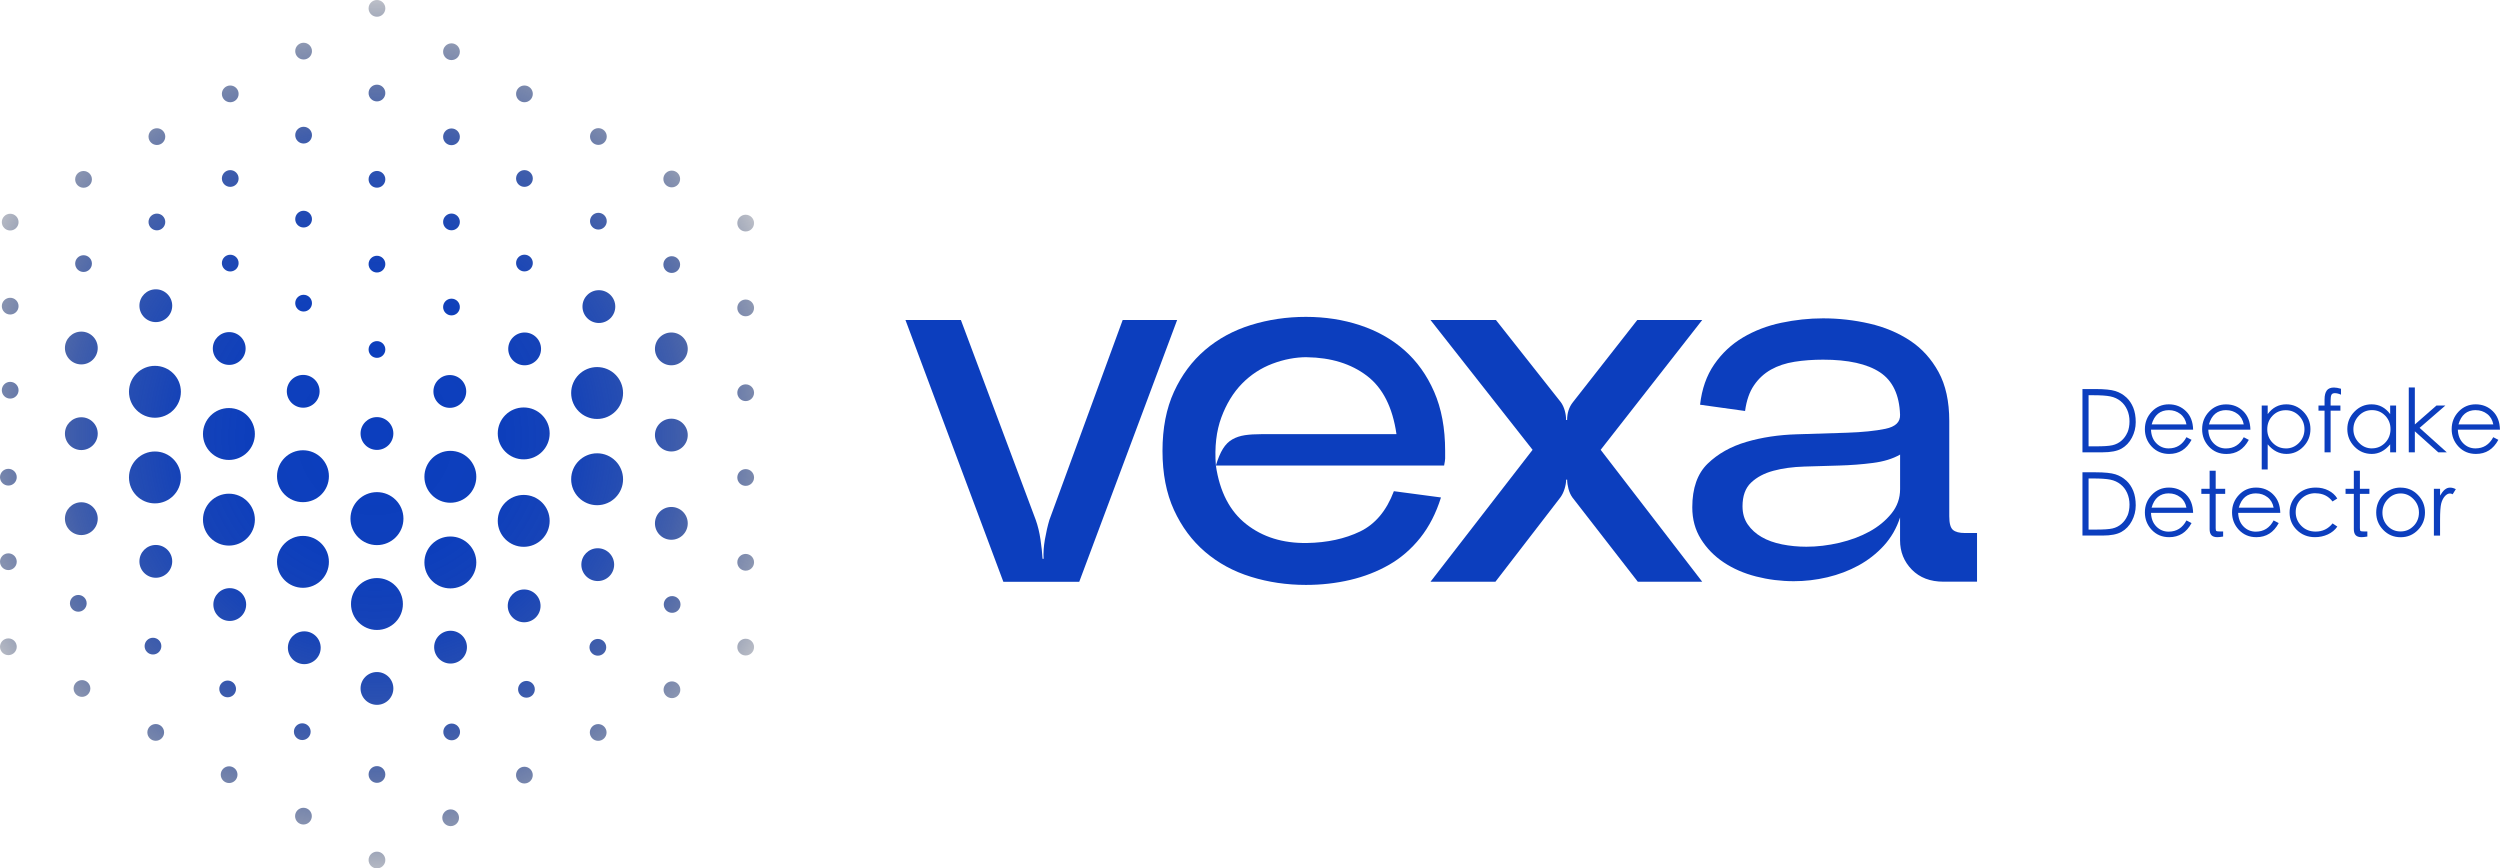 <?xml version="1.0" encoding="UTF-8"?>
<svg id="Layer_2" data-name="Layer 2" xmlns="http://www.w3.org/2000/svg" xmlns:xlink="http://www.w3.org/1999/xlink" viewBox="0 0 510.54 177.34">
  <defs>
    <style>
      .cls-1 {
        fill: url(#radial-gradient-7);
      }

      .cls-2 {
        fill: url(#radial-gradient-6);
      }

      .cls-3 {
        fill: url(#radial-gradient-5);
      }

      .cls-4 {
        fill: url(#radial-gradient-4);
      }

      .cls-5 {
        fill: url(#radial-gradient-9);
      }

      .cls-6 {
        fill: url(#radial-gradient-8);
      }

      .cls-7 {
        fill: url(#radial-gradient-3);
      }

      .cls-8 {
        fill: url(#radial-gradient-2);
      }

      .cls-9 {
        fill: url(#radial-gradient);
      }

      .cls-10 {
        fill: url(#radial-gradient-16);
      }

      .cls-11 {
        fill: url(#radial-gradient-12);
      }

      .cls-12 {
        fill: url(#radial-gradient-14);
      }

      .cls-13 {
        fill: url(#radial-gradient-13);
      }

      .cls-14 {
        fill: url(#radial-gradient-10);
      }

      .cls-15 {
        fill: url(#radial-gradient-17);
      }

      .cls-16 {
        fill: url(#radial-gradient-19);
      }

      .cls-17 {
        fill: url(#radial-gradient-11);
      }

      .cls-18 {
        fill: url(#radial-gradient-18);
      }

      .cls-19 {
        fill: url(#radial-gradient-15);
      }

      .cls-20 {
        fill: url(#radial-gradient-48);
      }

      .cls-21 {
        fill: url(#radial-gradient-47);
      }

      .cls-22 {
        fill: url(#radial-gradient-56);
      }

      .cls-23 {
        fill: url(#radial-gradient-58);
      }

      .cls-24 {
        fill: url(#radial-gradient-57);
      }

      .cls-25 {
        fill: url(#radial-gradient-44);
      }

      .cls-26 {
        fill: url(#radial-gradient-43);
      }

      .cls-27 {
        fill: url(#radial-gradient-49);
      }

      .cls-28 {
        fill: url(#radial-gradient-42);
      }

      .cls-29 {
        fill: url(#radial-gradient-40);
      }

      .cls-30 {
        fill: url(#radial-gradient-41);
      }

      .cls-31 {
        fill: url(#radial-gradient-46);
      }

      .cls-32 {
        fill: url(#radial-gradient-45);
      }

      .cls-33 {
        fill: url(#radial-gradient-25);
      }

      .cls-34 {
        fill: url(#radial-gradient-54);
      }

      .cls-35 {
        fill: url(#radial-gradient-59);
      }

      .cls-36 {
        fill: url(#radial-gradient-53);
      }

      .cls-37 {
        fill: url(#radial-gradient-52);
      }

      .cls-38 {
        fill: url(#radial-gradient-51);
      }

      .cls-39 {
        fill: url(#radial-gradient-50);
      }

      .cls-40 {
        fill: url(#radial-gradient-55);
      }

      .cls-41 {
        fill: url(#radial-gradient-35);
      }

      .cls-42 {
        fill: url(#radial-gradient-34);
      }

      .cls-43 {
        fill: url(#radial-gradient-22);
      }

      .cls-44 {
        fill: url(#radial-gradient-28);
      }

      .cls-45 {
        fill: url(#radial-gradient-23);
      }

      .cls-46 {
        fill: url(#radial-gradient-20);
      }

      .cls-47 {
        fill: url(#radial-gradient-24);
      }

      .cls-48 {
        fill: url(#radial-gradient-26);
      }

      .cls-49 {
        fill: url(#radial-gradient-29);
      }

      .cls-50 {
        fill: url(#radial-gradient-27);
      }

      .cls-51 {
        fill: url(#radial-gradient-21);
      }

      .cls-52 {
        fill: url(#radial-gradient-39);
      }

      .cls-53 {
        fill: url(#radial-gradient-38);
      }

      .cls-54 {
        fill: url(#radial-gradient-33);
      }

      .cls-55 {
        fill: url(#radial-gradient-32);
      }

      .cls-56 {
        fill: url(#radial-gradient-31);
      }

      .cls-57 {
        fill: url(#radial-gradient-30);
      }

      .cls-58 {
        fill: url(#radial-gradient-37);
      }

      .cls-59 {
        fill: url(#radial-gradient-36);
      }

      .cls-60 {
        fill: url(#radial-gradient-91);
      }

      .cls-61 {
        fill: url(#radial-gradient-90);
      }

      .cls-62 {
        fill: url(#radial-gradient-62);
      }

      .cls-63 {
        fill: url(#radial-gradient-64);
      }

      .cls-64 {
        fill: url(#radial-gradient-65);
      }

      .cls-65 {
        fill: url(#radial-gradient-63);
      }

      .cls-66 {
        fill: url(#radial-gradient-67);
      }

      .cls-67 {
        fill: url(#radial-gradient-68);
      }

      .cls-68 {
        fill: url(#radial-gradient-69);
      }

      .cls-69 {
        fill: url(#radial-gradient-70);
      }

      .cls-70 {
        fill: url(#radial-gradient-72);
      }

      .cls-71 {
        fill: url(#radial-gradient-75);
      }

      .cls-72 {
        fill: url(#radial-gradient-78);
      }

      .cls-73 {
        fill: url(#radial-gradient-77);
      }

      .cls-74 {
        fill: url(#radial-gradient-79);
      }

      .cls-75 {
        fill: url(#radial-gradient-61);
      }

      .cls-76 {
        fill: url(#radial-gradient-66);
      }

      .cls-77 {
        fill: url(#radial-gradient-60);
      }

      .cls-78 {
        fill: url(#radial-gradient-71);
      }

      .cls-79 {
        fill: url(#radial-gradient-74);
      }

      .cls-80 {
        fill: url(#radial-gradient-73);
      }

      .cls-81 {
        fill: url(#radial-gradient-76);
      }

      .cls-82 {
        fill: url(#radial-gradient-82);
      }

      .cls-83 {
        fill: url(#radial-gradient-85);
      }

      .cls-84 {
        fill: url(#radial-gradient-80);
      }

      .cls-85 {
        fill: url(#radial-gradient-83);
      }

      .cls-86 {
        fill: url(#radial-gradient-86);
      }

      .cls-87 {
        fill: url(#radial-gradient-89);
      }

      .cls-88 {
        fill: url(#radial-gradient-84);
      }

      .cls-89 {
        fill: url(#radial-gradient-87);
      }

      .cls-90 {
        fill: url(#radial-gradient-88);
      }

      .cls-91 {
        fill: url(#radial-gradient-81);
      }

      .cls-92 {
        fill: #0c3ebe;
      }
    </style>
    <radialGradient id="radial-gradient" cx="76.6" cy="89.21" fx="76.6" fy="89.21" r="97.13" gradientUnits="userSpaceOnUse">
      <stop offset="0" stop-color="#0c3ebe"/>
      <stop offset=".28" stop-color="#0b3dbb" stop-opacity=".99"/>
      <stop offset=".43" stop-color="#0b3ab3" stop-opacity=".95"/>
      <stop offset=".55" stop-color="#0a36a6" stop-opacity=".87"/>
      <stop offset=".65" stop-color="#092f92" stop-opacity=".77"/>
      <stop offset=".74" stop-color="#072779" stop-opacity=".64"/>
      <stop offset=".83" stop-color="#051d5b" stop-opacity=".48"/>
      <stop offset=".91" stop-color="#031136" stop-opacity=".29"/>
      <stop offset=".98" stop-color="#00040d" stop-opacity=".07"/>
      <stop offset="1" stop-color="#000" stop-opacity="0"/>
    </radialGradient>
    <radialGradient id="radial-gradient-2" cx="76.6" cy="89.21" fx="76.6" fy="89.21" r="97.13" xlink:href="#radial-gradient"/>
    <radialGradient id="radial-gradient-3" cx="76.6" fx="76.6" r="97.13" xlink:href="#radial-gradient"/>
    <radialGradient id="radial-gradient-4" cx="76.6" cy="89.21" fx="76.6" fy="89.21" r="97.13" xlink:href="#radial-gradient"/>
    <radialGradient id="radial-gradient-5" cx="76.6" cy="89.21" fx="76.6" fy="89.21" r="97.13" xlink:href="#radial-gradient"/>
    <radialGradient id="radial-gradient-6" cx="76.6" cy="89.21" fx="76.6" fy="89.21" r="97.13" xlink:href="#radial-gradient"/>
    <radialGradient id="radial-gradient-7" cx="76.6" cy="89.21" fx="76.6" fy="89.21" r="97.13" xlink:href="#radial-gradient"/>
    <radialGradient id="radial-gradient-8" cx="76.6" cy="89.21" fx="76.6" fy="89.21" r="97.13" xlink:href="#radial-gradient"/>
    <radialGradient id="radial-gradient-9" cx="76.6" cy="89.21" fx="76.6" fy="89.21" r="97.13" xlink:href="#radial-gradient"/>
    <radialGradient id="radial-gradient-10" cx="76.6" fx="76.6" r="97.13" xlink:href="#radial-gradient"/>
    <radialGradient id="radial-gradient-11" cx="76.6" cy="89.21" fx="76.6" fy="89.21" r="97.13" xlink:href="#radial-gradient"/>
    <radialGradient id="radial-gradient-12" cx="76.6" fx="76.6" r="97.13" xlink:href="#radial-gradient"/>
    <radialGradient id="radial-gradient-13" cx="76.6" cy="89.21" fx="76.6" fy="89.21" r="97.13" xlink:href="#radial-gradient"/>
    <radialGradient id="radial-gradient-14" cx="76.6" cy="89.21" fx="76.6" fy="89.21" r="97.13" xlink:href="#radial-gradient"/>
    <radialGradient id="radial-gradient-15" cx="76.6" fx="76.6" r="97.13" xlink:href="#radial-gradient"/>
    <radialGradient id="radial-gradient-16" cx="76.6" cy="89.21" fx="76.6" fy="89.21" r="97.13" xlink:href="#radial-gradient"/>
    <radialGradient id="radial-gradient-17" cx="76.6" cy="89.21" fx="76.6" fy="89.21" r="97.13" xlink:href="#radial-gradient"/>
    <radialGradient id="radial-gradient-18" cx="76.6" fx="76.6" r="97.13" xlink:href="#radial-gradient"/>
    <radialGradient id="radial-gradient-19" cx="76.6" cy="89.21" fx="76.6" fy="89.21" r="97.13" xlink:href="#radial-gradient"/>
    <radialGradient id="radial-gradient-20" cx="76.6" fx="76.6" r="97.13" xlink:href="#radial-gradient"/>
    <radialGradient id="radial-gradient-21" cx="76.6" cy="89.21" fx="76.6" fy="89.21" r="97.13" xlink:href="#radial-gradient"/>
    <radialGradient id="radial-gradient-22" cx="76.6" cy="89.21" fx="76.6" fy="89.21" r="97.13" xlink:href="#radial-gradient"/>
    <radialGradient id="radial-gradient-23" cy="89.21" fy="89.21" r="97.13" xlink:href="#radial-gradient"/>
    <radialGradient id="radial-gradient-24" cx="76.6" fx="76.6" r="97.13" xlink:href="#radial-gradient"/>
    <radialGradient id="radial-gradient-25" cx="76.6" cy="89.21" fx="76.6" fy="89.21" r="97.13" xlink:href="#radial-gradient"/>
    <radialGradient id="radial-gradient-26" cx="76.6" cy="89.21" fx="76.6" fy="89.21" r="97.13" xlink:href="#radial-gradient"/>
    <radialGradient id="radial-gradient-27" cx="76.6" fx="76.6" r="97.13" xlink:href="#radial-gradient"/>
    <radialGradient id="radial-gradient-28" cx="76.6" cy="89.21" fx="76.6" fy="89.21" r="97.13" xlink:href="#radial-gradient"/>
    <radialGradient id="radial-gradient-29" cx="76.6" cy="89.21" fx="76.6" fy="89.21" r="97.13" xlink:href="#radial-gradient"/>
    <radialGradient id="radial-gradient-30" cx="76.6" cy="89.21" fx="76.6" fy="89.21" r="97.13" xlink:href="#radial-gradient"/>
    <radialGradient id="radial-gradient-31" cx="76.6" fx="76.6" r="97.13" xlink:href="#radial-gradient"/>
    <radialGradient id="radial-gradient-32" r="97.13" xlink:href="#radial-gradient"/>
    <radialGradient id="radial-gradient-33" cx="76.6" cy="89.21" fx="76.6" fy="89.21" r="97.13" xlink:href="#radial-gradient"/>
    <radialGradient id="radial-gradient-34" cx="76.6" fx="76.6" r="97.13" xlink:href="#radial-gradient"/>
    <radialGradient id="radial-gradient-35" cx="76.6" cy="89.21" fx="76.6" fy="89.21" r="97.13" xlink:href="#radial-gradient"/>
    <radialGradient id="radial-gradient-36" cx="76.6" cy="89.21" fx="76.6" fy="89.21" r="97.13" xlink:href="#radial-gradient"/>
    <radialGradient id="radial-gradient-37" cx="76.6" cy="89.21" fx="76.6" fy="89.21" r="97.13" xlink:href="#radial-gradient"/>
    <radialGradient id="radial-gradient-38" cx="76.6" cy="89.21" fx="76.6" fy="89.21" r="97.13" xlink:href="#radial-gradient"/>
    <radialGradient id="radial-gradient-39" cx="76.6" cy="89.21" fx="76.6" fy="89.21" r="97.13" xlink:href="#radial-gradient"/>
    <radialGradient id="radial-gradient-40" cx="76.6" cy="89.21" fx="76.6" fy="89.21" r="97.13" xlink:href="#radial-gradient"/>
    <radialGradient id="radial-gradient-41" cx="76.6" cy="89.21" fx="76.6" fy="89.21" r="97.13" xlink:href="#radial-gradient"/>
    <radialGradient id="radial-gradient-42" cx="76.6" fx="76.6" r="97.13" xlink:href="#radial-gradient"/>
    <radialGradient id="radial-gradient-43" cx="76.6" fx="76.6" r="97.13" xlink:href="#radial-gradient"/>
    <radialGradient id="radial-gradient-44" cx="76.6" cy="89.21" fx="76.6" fy="89.21" r="97.13" xlink:href="#radial-gradient"/>
    <radialGradient id="radial-gradient-45" cx="76.6" cy="89.21" fx="76.6" fy="89.21" r="97.13" xlink:href="#radial-gradient"/>
    <radialGradient id="radial-gradient-46" cx="76.6" cy="89.21" fx="76.6" fy="89.21" r="97.13" xlink:href="#radial-gradient"/>
    <radialGradient id="radial-gradient-47" cx="76.6" cy="89.21" fx="76.6" fy="89.21" r="97.13" xlink:href="#radial-gradient"/>
    <radialGradient id="radial-gradient-48" cx="76.6" cy="89.21" fx="76.6" fy="89.21" r="97.13" xlink:href="#radial-gradient"/>
    <radialGradient id="radial-gradient-49" cx="76.6" cy="89.21" fx="76.6" fy="89.21" r="97.13" xlink:href="#radial-gradient"/>
    <radialGradient id="radial-gradient-50" cx="76.6" fx="76.6" r="97.13" xlink:href="#radial-gradient"/>
    <radialGradient id="radial-gradient-51" cx="76.6" cy="89.21" fx="76.6" fy="89.21" r="97.13" xlink:href="#radial-gradient"/>
    <radialGradient id="radial-gradient-52" cx="76.6" cy="89.21" fx="76.6" fy="89.21" r="97.13" xlink:href="#radial-gradient"/>
    <radialGradient id="radial-gradient-53" cx="76.6" cy="89.21" fx="76.6" fy="89.21" r="97.13" xlink:href="#radial-gradient"/>
    <radialGradient id="radial-gradient-54" cy="89.21" fy="89.21" r="97.13" xlink:href="#radial-gradient"/>
    <radialGradient id="radial-gradient-55" r="97.13" xlink:href="#radial-gradient"/>
    <radialGradient id="radial-gradient-56" cy="89.21" fy="89.21" r="97.13" xlink:href="#radial-gradient"/>
    <radialGradient id="radial-gradient-57" r="97.13" xlink:href="#radial-gradient"/>
    <radialGradient id="radial-gradient-58" cx="76.6" fx="76.6" r="97.13" xlink:href="#radial-gradient"/>
    <radialGradient id="radial-gradient-59" cx="76.6" cy="89.21" fx="76.6" fy="89.21" r="97.13" xlink:href="#radial-gradient"/>
    <radialGradient id="radial-gradient-60" cx="76.6" cy="89.21" fx="76.6" fy="89.21" r="97.13" xlink:href="#radial-gradient"/>
    <radialGradient id="radial-gradient-61" cx="76.6" cy="89.21" fx="76.6" fy="89.21" r="97.13" xlink:href="#radial-gradient"/>
    <radialGradient id="radial-gradient-62" cx="76.6" cy="89.21" fx="76.6" fy="89.21" r="97.13" xlink:href="#radial-gradient"/>
    <radialGradient id="radial-gradient-63" cx="76.6" cy="89.22" fx="76.6" fy="89.22" r="97.13" xlink:href="#radial-gradient"/>
    <radialGradient id="radial-gradient-64" cx="76.6" cy="89.21" fx="76.6" fy="89.21" r="97.13" xlink:href="#radial-gradient"/>
    <radialGradient id="radial-gradient-65" cx="76.6" cy="89.21" fx="76.6" fy="89.21" r="97.13" xlink:href="#radial-gradient"/>
    <radialGradient id="radial-gradient-66" cx="76.6" cy="89.21" fx="76.6" fy="89.21" r="97.13" xlink:href="#radial-gradient"/>
    <radialGradient id="radial-gradient-67" cx="76.6" cy="89.21" fx="76.6" fy="89.21" r="97.13" xlink:href="#radial-gradient"/>
    <radialGradient id="radial-gradient-68" cx="76.6" fx="76.6" r="97.13" xlink:href="#radial-gradient"/>
    <radialGradient id="radial-gradient-69" cx="76.6" cy="89.21" fx="76.6" fy="89.21" r="97.13" xlink:href="#radial-gradient"/>
    <radialGradient id="radial-gradient-70" cx="76.6" cy="89.21" fx="76.6" fy="89.21" r="97.13" xlink:href="#radial-gradient"/>
    <radialGradient id="radial-gradient-71" cx="76.6" fx="76.6" r="97.13" xlink:href="#radial-gradient"/>
    <radialGradient id="radial-gradient-72" cx="76.6" cy="89.21" fx="76.6" fy="89.21" r="97.13" xlink:href="#radial-gradient"/>
    <radialGradient id="radial-gradient-73" cx="76.6" cy="89.21" fx="76.6" fy="89.21" r="97.13" xlink:href="#radial-gradient"/>
    <radialGradient id="radial-gradient-74" cx="76.6" cy="89.21" fx="76.6" fy="89.21" r="97.13" xlink:href="#radial-gradient"/>
    <radialGradient id="radial-gradient-75" cx="76.6" cy="89.21" fx="76.6" fy="89.21" r="97.13" xlink:href="#radial-gradient"/>
    <radialGradient id="radial-gradient-76" cx="76.6" cy="89.21" fx="76.6" fy="89.21" r="97.13" xlink:href="#radial-gradient"/>
    <radialGradient id="radial-gradient-77" cx="76.6" cy="89.21" fx="76.6" fy="89.21" r="97.13" xlink:href="#radial-gradient"/>
    <radialGradient id="radial-gradient-78" cx="76.6" cy="89.21" fx="76.6" fy="89.21" r="97.13" xlink:href="#radial-gradient"/>
    <radialGradient id="radial-gradient-79" cx="76.6" cy="89.21" fx="76.6" fy="89.21" r="97.13" xlink:href="#radial-gradient"/>
    <radialGradient id="radial-gradient-80" cx="76.6" cy="89.21" fx="76.6" fy="89.21" r="97.13" xlink:href="#radial-gradient"/>
    <radialGradient id="radial-gradient-81" cx="76.6" cy="89.21" fx="76.6" fy="89.21" r="97.13" xlink:href="#radial-gradient"/>
    <radialGradient id="radial-gradient-82" cx="76.6" cy="89.21" fx="76.6" fy="89.21" r="97.13" xlink:href="#radial-gradient"/>
    <radialGradient id="radial-gradient-83" cx="76.6" cy="89.21" fx="76.6" fy="89.21" r="97.13" xlink:href="#radial-gradient"/>
    <radialGradient id="radial-gradient-84" cx="76.6" cy="89.21" fx="76.6" fy="89.21" r="97.13" xlink:href="#radial-gradient"/>
    <radialGradient id="radial-gradient-85" cx="76.6" cy="89.21" fx="76.6" fy="89.21" r="97.13" xlink:href="#radial-gradient"/>
    <radialGradient id="radial-gradient-86" cx="76.6" cy="89.21" fx="76.6" fy="89.21" r="97.13" xlink:href="#radial-gradient"/>
    <radialGradient id="radial-gradient-87" cx="76.6" cy="89.21" fx="76.6" fy="89.21" r="97.13" xlink:href="#radial-gradient"/>
    <radialGradient id="radial-gradient-88" cx="76.6" cy="89.21" fx="76.6" fy="89.21" r="97.13" xlink:href="#radial-gradient"/>
    <radialGradient id="radial-gradient-89" cx="76.6" cy="89.21" fx="76.6" fy="89.21" r="97.13" xlink:href="#radial-gradient"/>
    <radialGradient id="radial-gradient-90" cx="76.6" cy="89.21" fx="76.6" fy="89.21" r="97.13" xlink:href="#radial-gradient"/>
    <radialGradient id="radial-gradient-91" cx="76.6" cy="89.21" fx="76.6" fy="89.21" r="97.13" xlink:href="#radial-gradient"/>
  </defs>
  <g id="Layer_1-2" data-name="Layer 1">
    <g>
      <g>
        <path class="cls-92" d="M184.9,65.35h11.33l15.29,40.84c.43,1.21.75,2.53.96,3.96.21,1.43.36,2.75.43,3.96h.21c-.07-1.21.02-2.53.27-3.96.25-1.42.55-2.74.91-3.96l14.97-40.84h11.12l-19.99,53.46h-15.5l-19.99-53.46Z"/>
        <path class="cls-92" d="M266.69,119.45c-3.92,0-7.66-.55-11.23-1.66-3.57-1.1-6.68-2.8-9.35-5.08-2.67-2.28-4.79-5.13-6.36-8.55-1.57-3.42-2.35-7.45-2.35-12.08s.78-8.66,2.35-12.08c1.57-3.42,3.69-6.27,6.36-8.55,2.67-2.28,5.79-3.97,9.35-5.08,3.56-1.1,7.3-1.66,11.23-1.66s7.61.57,11.06,1.71c3.46,1.14,6.47,2.83,9.03,5.08s4.6,5.08,6.09,8.5c1.5,3.42,2.25,7.45,2.25,12.08v1.55c0,.25-.07.73-.21,1.44h-46.61c.78,5.35,2.85,9.34,6.2,11.97,3.35,2.64,7.48,3.92,12.4,3.85,4.13-.07,7.75-.86,10.85-2.35,3.1-1.5,5.4-4.24,6.9-8.23l9.62,1.28c-1,3.21-2.41,5.95-4.22,8.23-1.82,2.28-3.94,4.12-6.36,5.51-2.42,1.39-5.08,2.42-7.96,3.1-2.89.68-5.9,1.02-9.03,1.02ZM266.9,72.94c-2.35,0-4.7.45-7.06,1.34-2.35.89-4.42,2.25-6.2,4.06-1.78,1.82-3.19,4.12-4.22,6.9-1.03,2.78-1.41,6.06-1.12,9.83.43-1.42.91-2.57,1.44-3.42.53-.86,1.18-1.5,1.92-1.92.75-.43,1.6-.71,2.57-.86.96-.14,2.08-.21,3.37-.21h27.58c-.79-5.49-2.8-9.46-6.04-11.92s-7.32-3.72-12.24-3.79Z"/>
        <path class="cls-92" d="M292.13,65.35h13.36l13.26,16.79c.36.5.62,1.07.8,1.71.18.64.27,1.28.27,1.92h.21c0-1.42.39-2.64,1.18-3.63l13.15-16.79h13.26l-20.74,26.51,20.74,26.94h-13.15l-13.36-17.21c-.36-.5-.62-1.09-.8-1.76-.18-.68-.27-1.3-.27-1.87h-.21c0,.57-.11,1.19-.32,1.87-.21.68-.5,1.27-.86,1.76l-13.26,17.21h-13.26l20.85-26.94-20.85-26.51Z"/>
        <path class="cls-92" d="M388.03,105.65c-.71,2.21-1.82,4.13-3.31,5.77-1.5,1.64-3.23,2.99-5.19,4.06-1.96,1.07-4.08,1.87-6.36,2.41-2.28.54-4.56.8-6.84.8-2.64,0-5.2-.32-7.7-.96-2.5-.64-4.7-1.6-6.63-2.89-1.92-1.28-3.47-2.87-4.65-4.76-1.18-1.89-1.76-4.04-1.76-6.47,0-3.92,1.05-6.9,3.15-8.93,2.1-2.03,4.74-3.51,7.91-4.44,3.17-.93,6.59-1.44,10.26-1.55,3.67-.11,7.09-.21,10.26-.32,3.17-.11,5.79-.37,7.86-.8,2.07-.43,3.06-1.39,2.99-2.89-.14-4.06-1.52-6.95-4.12-8.66-2.6-1.71-6.47-2.57-11.6-2.57-2.07,0-4.01.14-5.83.43-1.82.29-3.42.82-4.81,1.6-1.39.79-2.55,1.85-3.47,3.21-.93,1.35-1.53,3.1-1.82,5.24l-9.19-1.28c.36-3.21,1.32-5.95,2.89-8.23,1.57-2.28,3.53-4.12,5.88-5.51,2.35-1.39,4.95-2.39,7.8-2.99,2.85-.6,5.7-.91,8.55-.91,3.21,0,6.36.36,9.46,1.07,3.1.71,5.86,1.87,8.29,3.47,2.42,1.6,4.36,3.74,5.83,6.42,1.46,2.67,2.19,6,2.19,10v19.46c0,1.43.25,2.35.75,2.78.5.43,1.32.64,2.46.64h2.46v9.94h-6.84c-2.71,0-4.86-.82-6.47-2.46-1.6-1.64-2.41-3.63-2.41-5.99v-4.7ZM355.85,103.41c0,1.43.36,2.66,1.07,3.69.71,1.03,1.66,1.89,2.83,2.57,1.18.68,2.57,1.18,4.17,1.5,1.6.32,3.26.48,4.97.48,2.21,0,4.45-.27,6.74-.8,2.28-.54,4.33-1.3,6.15-2.3,1.82-1,3.31-2.23,4.49-3.69,1.18-1.46,1.76-3.12,1.76-4.97v-7.06c-1.5.86-3.35,1.43-5.56,1.71-2.21.29-4.51.46-6.9.53-2.39.07-4.76.14-7.11.21-2.35.07-4.46.36-6.31.86-1.85.5-3.37,1.3-4.54,2.41-1.18,1.11-1.76,2.73-1.76,4.86Z"/>
      </g>
      <g>
        <path class="cls-92" d="M434.21,81.14c-.62-.58-1.37-1.01-2.22-1.28-.86-.27-2.21-.41-4.04-.41h-2.68v12.92h4.12c1.68,0,2.97-.25,3.86-.76.89-.5,1.6-1.25,2.12-2.24.52-.99.78-2.05.78-3.17s-.17-2.1-.5-2.94c-.34-.84-.82-1.55-1.44-2.13ZM434.45,88.31c-.28.66-.68,1.22-1.21,1.68-.53.46-1.14.77-1.84.93s-1.83.23-3.39.23h-1.49v-10.44h.92c1.55,0,2.72.08,3.52.24s1.49.48,2.08.95,1.04,1.06,1.36,1.78c.32.72.48,1.51.48,2.36s-.14,1.61-.41,2.27Z"/>
        <path class="cls-92" d="M442.92,82.57c-1.39,0-2.55.5-3.49,1.49s-1.41,2.19-1.41,3.58.47,2.58,1.4,3.57c.94.99,2.12,1.49,3.56,1.49,2.02,0,3.54-.96,4.57-2.88l-1.04-.54c-.8,1.52-2.02,2.29-3.64,2.29-.98,0-1.82-.35-2.51-1.05-.69-.7-1.05-1.63-1.09-2.78h8.6c-.04-1.6-.52-2.86-1.47-3.78-.94-.92-2.11-1.39-3.49-1.39ZM439.4,86.68c.55-1.94,1.73-2.92,3.53-2.92.88,0,1.65.26,2.32.77s1.09,1.23,1.26,2.14h-7.11Z"/>
        <path class="cls-92" d="M459.25,89.83l-1.04-.54c-.8,1.52-2.02,2.29-3.64,2.29-.98,0-1.82-.35-2.51-1.05-.69-.7-1.05-1.63-1.09-2.78h8.6c-.04-1.6-.52-2.86-1.47-3.78-.94-.92-2.11-1.39-3.49-1.39s-2.55.5-3.49,1.49-1.41,2.19-1.41,3.58.47,2.58,1.4,3.57c.94.99,2.12,1.49,3.56,1.49,2.02,0,3.54-.96,4.57-2.88ZM454.63,83.76c.88,0,1.65.26,2.32.77s1.09,1.23,1.26,2.14h-7.11c.55-1.94,1.73-2.92,3.53-2.92Z"/>
        <path class="cls-92" d="M471.83,87.63c0-1.39-.49-2.58-1.46-3.57-.97-.99-2.13-1.49-3.47-1.49-1.56,0-2.83.67-3.8,2v-1.75h-1.22v13.05h1.22v-5.13c1.09,1.31,2.37,1.96,3.83,1.96,1.34,0,2.5-.5,3.46-1.49s1.44-2.19,1.44-3.58ZM466.8,91.57c-1.04,0-1.93-.38-2.67-1.12s-1.12-1.68-1.12-2.78.36-2.03,1.09-2.78c.73-.75,1.62-1.12,2.69-1.12s1.97.38,2.71,1.14c.74.76,1.11,1.68,1.11,2.75s-.38,2.02-1.12,2.78-1.64,1.14-2.68,1.14Z"/>
        <path class="cls-92" d="M475.18,79.73c-.31.4-.47,1.01-.47,1.85v1.24h-1.24v1.04h1.24v8.51h1.24v-8.51h2v-1.04h-2v-1.04c0-.53.05-.91.16-1.14.11-.23.34-.35.71-.35s.78.1,1.25.31v-1.21c-.58-.17-1.06-.25-1.44-.25-.66,0-1.15.2-1.46.59Z"/>
        <path class="cls-92" d="M488.11,90.74v1.64h1.21v-9.56h-1.21v1.75c-.97-1.33-2.24-2-3.8-2-1.36,0-2.52.5-3.49,1.49-.97.99-1.46,2.18-1.46,3.56s.48,2.58,1.45,3.58c.97,1,2.15,1.5,3.56,1.5s2.65-.65,3.74-1.96ZM484.39,91.57c-1.04,0-1.93-.39-2.67-1.16-.74-.77-1.12-1.69-1.12-2.75s.37-1.97,1.1-2.75c.73-.77,1.63-1.16,2.69-1.16s1.96.38,2.69,1.12c.73.75,1.1,1.67,1.1,2.76s-.37,2.06-1.12,2.81c-.74.75-1.64,1.12-2.67,1.12Z"/>
        <polygon class="cls-92" points="493.15 88.08 497.94 92.38 499.68 92.38 494.12 87.38 499.38 82.82 497.56 82.82 493.15 86.68 493.15 79.13 491.91 79.13 491.91 92.38 493.15 92.38 493.15 88.08"/>
        <path class="cls-92" d="M505.53,91.57c-.98,0-1.82-.35-2.51-1.05-.69-.7-1.05-1.63-1.09-2.78h8.6c-.04-1.6-.52-2.86-1.47-3.78-.94-.92-2.11-1.39-3.49-1.39s-2.55.5-3.49,1.49-1.41,2.19-1.41,3.58.47,2.58,1.4,3.57c.94.99,2.12,1.49,3.56,1.49,2.02,0,3.54-.96,4.57-2.88l-1.04-.54c-.8,1.52-2.02,2.29-3.64,2.29ZM505.59,83.76c.88,0,1.65.26,2.32.77s1.09,1.23,1.26,2.14h-7.11c.55-1.94,1.73-2.92,3.53-2.92Z"/>
        <path class="cls-92" d="M434.21,98.14c-.62-.58-1.37-1.01-2.22-1.28-.86-.27-2.21-.41-4.04-.41h-2.68v12.92h4.12c1.68,0,2.97-.25,3.86-.76.89-.5,1.6-1.25,2.12-2.24.52-.99.78-2.05.78-3.17s-.17-2.1-.5-2.94c-.34-.84-.82-1.55-1.44-2.13ZM434.45,105.31c-.28.66-.68,1.22-1.21,1.68-.53.46-1.14.77-1.84.93s-1.83.23-3.39.23h-1.49v-10.44h.92c1.55,0,2.72.08,3.52.24s1.49.48,2.08.95,1.04,1.06,1.36,1.78c.32.72.48,1.51.48,2.36s-.14,1.61-.41,2.27Z"/>
        <path class="cls-92" d="M446.41,100.96c-.94-.92-2.11-1.39-3.49-1.39s-2.55.5-3.49,1.49-1.41,2.19-1.41,3.58.47,2.58,1.4,3.57c.94.99,2.12,1.49,3.56,1.49,2.02,0,3.54-.96,4.57-2.88l-1.04-.54c-.8,1.52-2.02,2.29-3.64,2.29-.98,0-1.82-.35-2.51-1.05-.69-.7-1.05-1.63-1.09-2.78h8.6c-.04-1.6-.52-2.86-1.47-3.78ZM442.92,100.76c.88,0,1.65.26,2.32.77s1.09,1.23,1.26,2.14h-7.11c.55-1.94,1.73-2.92,3.53-2.92Z"/>
        <path class="cls-92" d="M452.48,96.13h-1.24v3.69h-1.69v1.04h1.69v7.2c0,.56.13.98.38,1.24s.65.4,1.19.4c.29,0,.68-.04,1.19-.13v-1.04h-.74c-.35,0-.56-.03-.65-.09-.08-.06-.13-.25-.13-.58v-7h1.94v-1.04h-1.94v-3.69Z"/>
        <path class="cls-92" d="M464.21,100.96c-.94-.92-2.11-1.39-3.49-1.39s-2.55.5-3.49,1.49-1.41,2.19-1.41,3.58.47,2.58,1.4,3.57c.94.99,2.12,1.49,3.56,1.49,2.02,0,3.54-.96,4.57-2.88l-1.04-.54c-.8,1.52-2.02,2.29-3.64,2.29-.98,0-1.82-.35-2.51-1.05-.69-.7-1.05-1.63-1.09-2.78h8.6c-.04-1.6-.52-2.86-1.47-3.78ZM460.73,100.76c.88,0,1.65.26,2.32.77s1.09,1.23,1.26,2.14h-7.11c.55-1.94,1.73-2.92,3.53-2.92Z"/>
        <path class="cls-92" d="M472.88,100.74c1.46,0,2.62.56,3.46,1.67l.97-.61c-.42-.7-1.02-1.24-1.81-1.64-.79-.4-1.64-.59-2.57-.59-1.57,0-2.86.5-3.86,1.5-1,1-1.5,2.21-1.5,3.61s.5,2.59,1.49,3.56c.99.97,2.22,1.46,3.7,1.46.94,0,1.81-.19,2.62-.56.81-.37,1.46-.91,1.94-1.6l-.97-.65c-.9,1.12-2.05,1.67-3.46,1.67-1.18,0-2.15-.39-2.92-1.17-.77-.78-1.15-1.72-1.15-2.81s.39-2.01,1.17-2.75c.78-.74,1.75-1.11,2.9-1.11Z"/>
        <path class="cls-92" d="M481.93,96.13h-1.24v3.69h-1.69v1.04h1.69v7.2c0,.56.13.98.38,1.24s.65.4,1.19.4c.29,0,.68-.04,1.19-.13v-1.04h-.74c-.35,0-.56-.03-.65-.09-.08-.06-.13-.25-.13-.58v-7h1.94v-1.04h-1.94v-3.69Z"/>
        <path class="cls-92" d="M490.24,99.57c-1.39,0-2.56.5-3.53,1.49s-1.45,2.2-1.45,3.6.48,2.57,1.44,3.56c.96.99,2.14,1.49,3.55,1.49s2.58-.5,3.54-1.49,1.43-2.18,1.43-3.57-.48-2.59-1.45-3.58c-.97-1-2.14-1.49-3.53-1.49ZM492.89,107.41c-.73.75-1.61,1.12-2.66,1.12s-1.93-.37-2.64-1.12-1.06-1.65-1.06-2.72.37-1.99,1.1-2.76c.73-.77,1.6-1.16,2.62-1.16s1.89.39,2.63,1.16c.74.77,1.11,1.69,1.11,2.75s-.36,1.98-1.09,2.73Z"/>
        <path class="cls-92" d="M499.28,99.97c-.32.26-.65.68-.98,1.24v-1.39h-1.26v9.56h1.26v-3.24c0-1.6.08-2.7.23-3.3.16-.61.4-1.1.73-1.48s.68-.58,1.05-.58c.19,0,.38.05.56.16l.65-1.04c-.4-.22-.79-.32-1.18-.32s-.74.13-1.06.4Z"/>
      </g>
      <g>
        <circle class="cls-9" cx="76.98" cy="175.63" r="1.71"/>
        <circle class="cls-8" cx="92.03" cy="167" r="1.71"/>
        <circle class="cls-7" cx="107.09" cy="158.29" r="1.71"/>
        <circle class="cls-4" cx="122.16" cy="149.58" r="1.71"/>
        <circle class="cls-3" cx="137.22" cy="140.86" r="1.71"/>
        <circle class="cls-2" cx="152.28" cy="132.15" r="1.71"/>
        <circle class="cls-1" cx="152.28" cy="114.83" r="1.71"/>
        <circle class="cls-6" cx="152.28" cy="97.51" r="1.71"/>
        <circle class="cls-5" cx="152.28" cy="80.2" r="1.71"/>
        <circle class="cls-14" cx="152.28" cy="62.88" r="1.71"/>
        <circle class="cls-17" cx="152.28" cy="45.56" r="1.71"/>
        <circle class="cls-11" cx="137.18" cy="36.55" r="1.71"/>
        <circle class="cls-13" cx="137.18" cy="54.03" r="1.71"/>
        <circle class="cls-12" cx="122.2" cy="27.88" r="1.71"/>
        <circle class="cls-19" cx="122.2" cy="45.17" r="1.71"/>
        <circle class="cls-10" cx="107.1" cy="19.17" r="1.71"/>
        <circle class="cls-15" cx="107.1" cy="36.45" r="1.71"/>
        <circle class="cls-18" cx="107.1" cy="53.72" r="1.71"/>
        <circle class="cls-16" cx="92.2" cy="10.56" r="1.71"/>
        <circle class="cls-46" cx="92.2" cy="27.94" r="1.71"/>
        <circle class="cls-51" cx="92.2" cy="45.32" r="1.71"/>
        <circle class="cls-43" cx="92.2" cy="62.7" r="1.71"/>
        <circle class="cls-45" cx="76.98" cy="158.16" r="1.71"/>
        <circle class="cls-47" cx="92.24" cy="149.47" r="1.71"/>
        <circle class="cls-33" cx="107.51" cy="140.77" r="1.71"/>
        <circle class="cls-48" cx="122.09" cy="132.19" r="1.71"/>
        <circle class="cls-50" cx="137.26" cy="123.44" r="1.71"/>
        <circle class="cls-44" cx="61.73" cy="149.42" r="1.71"/>
        <circle class="cls-49" cx="46.49" cy="140.69" r="1.71"/>
        <circle class="cls-57" cx="31.24" cy="131.95" r="1.71"/>
        <circle class="cls-56" cx="15.99" cy="123.21" r="1.71"/>
        <circle class="cls-55" cx="76.98" cy="1.71" r="1.71"/>
        <circle class="cls-54" cx="62" cy="10.44" r="1.71"/>
        <circle class="cls-42" cx="62" cy="27.6" r="1.71"/>
        <circle class="cls-41" cx="62" cy="44.75" r="1.71"/>
        <circle class="cls-59" cx="62" cy="61.91" r="1.71"/>
        <circle class="cls-58" cx="47.02" cy="19.17" r="1.71"/>
        <circle class="cls-53" cx="47.02" cy="36.45" r="1.71"/>
        <circle class="cls-52" cx="47.02" cy="53.73" r="1.71"/>
        <circle class="cls-29" cx="32.04" cy="27.9" r="1.71"/>
        <circle class="cls-30" cx="32.04" cy="45.33" r="1.71"/>
        <circle class="cls-28" cx="17.06" cy="36.63" r="1.71"/>
        <circle class="cls-26" cx="17.06" cy="53.83" r="1.71"/>
        <circle class="cls-25" cx="2.08" cy="45.36" r="1.71"/>
        <circle class="cls-32" cx="2.08" cy="62.52" r="1.71"/>
        <circle class="cls-31" cx="2.08" cy="79.69" r="1.71"/>
        <circle class="cls-21" cx="1.71" cy="97.45" r="1.71"/>
        <circle class="cls-20" cx="1.71" cy="114.71" r="1.71"/>
        <circle class="cls-27" cx="1.71" cy="132.08" r="1.71"/>
        <circle class="cls-39" cx="16.74" cy="140.6" r="1.71"/>
        <circle class="cls-38" cx="31.8" cy="149.57" r="1.71"/>
        <circle class="cls-37" cx="46.79" cy="158.2" r="1.71"/>
        <circle class="cls-36" cx="61.97" cy="166.67" r="1.71"/>
        <circle class="cls-34" cx="76.98" cy="19" r="1.71"/>
        <circle class="cls-40" cx="76.98" cy="36.62" r="1.71"/>
        <circle class="cls-22" cx="76.98" cy="53.94" r="1.71"/>
        <circle class="cls-24" cx="76.98" cy="71.37" r="1.71"/>
        <circle class="cls-23" cx="76.98" cy="88.53" r="3.35"/>
        <circle class="cls-35" cx="76.98" cy="140.59" r="3.35"/>
        <circle class="cls-77" cx="62.14" cy="132.28" r="3.35"/>
        <circle class="cls-75" cx="46.92" cy="123.46" r="3.35"/>
        <circle class="cls-62" cx="31.82" cy="114.64" r="3.35"/>
        <circle class="cls-65" cx="31.82" cy="62.43" r="3.35"/>
        <circle class="cls-63" cx="46.81" cy="71.17" r="3.35"/>
        <circle class="cls-64" cx="61.92" cy="79.91" r="3.35"/>
        <circle class="cls-76" cx="16.61" cy="105.92" r="3.35"/>
        <circle class="cls-66" cx="16.61" cy="88.56" r="3.35"/>
        <circle class="cls-67" cx="16.61" cy="71.07" r="3.35"/>
        <circle class="cls-68" cx="92.01" cy="132.16" r="3.35"/>
        <circle class="cls-69" cx="107.04" cy="123.73" r="3.35"/>
        <circle class="cls-78" cx="122.07" cy="115.31" r="3.35"/>
        <circle class="cls-70" cx="137.1" cy="106.88" r="3.35"/>
        <circle class="cls-80" cx="137.1" cy="88.85" r="3.35"/>
        <circle class="cls-79" cx="137.1" cy="71.25" r="3.35"/>
        <circle class="cls-71" cx="122.3" cy="62.61" r="3.35"/>
        <circle class="cls-81" cx="107.14" cy="71.25" r="3.35"/>
        <circle class="cls-73" cx="91.86" cy="79.94" r="3.35"/>
        <circle class="cls-72" cx="76.98" cy="105.91" r="5.41"/>
        <circle class="cls-74" cx="76.98" cy="123.35" r="5.3"/>
        <circle class="cls-84" cx="61.87" cy="114.74" r="5.3"/>
        <circle class="cls-91" cx="61.87" cy="97.25" r="5.3"/>
        <circle class="cls-82" cx="46.75" cy="106.12" r="5.3"/>
        <circle class="cls-85" cx="46.75" cy="88.63" r="5.3"/>
        <circle class="cls-88" cx="31.64" cy="97.5" r="5.3"/>
        <circle class="cls-83" cx="31.64" cy="80.01" r="5.3"/>
        <circle class="cls-86" cx="91.97" cy="114.86" r="5.3"/>
        <circle class="cls-89" cx="91.97" cy="97.37" r="5.3"/>
        <circle class="cls-90" cx="106.95" cy="106.37" r="5.3"/>
        <circle class="cls-87" cx="106.95" cy="88.51" r="5.3"/>
        <circle class="cls-61" cx="121.94" cy="97.87" r="5.3"/>
        <circle class="cls-60" cx="121.94" cy="80.26" r="5.3"/>
      </g>
    </g>
  </g>
</svg>